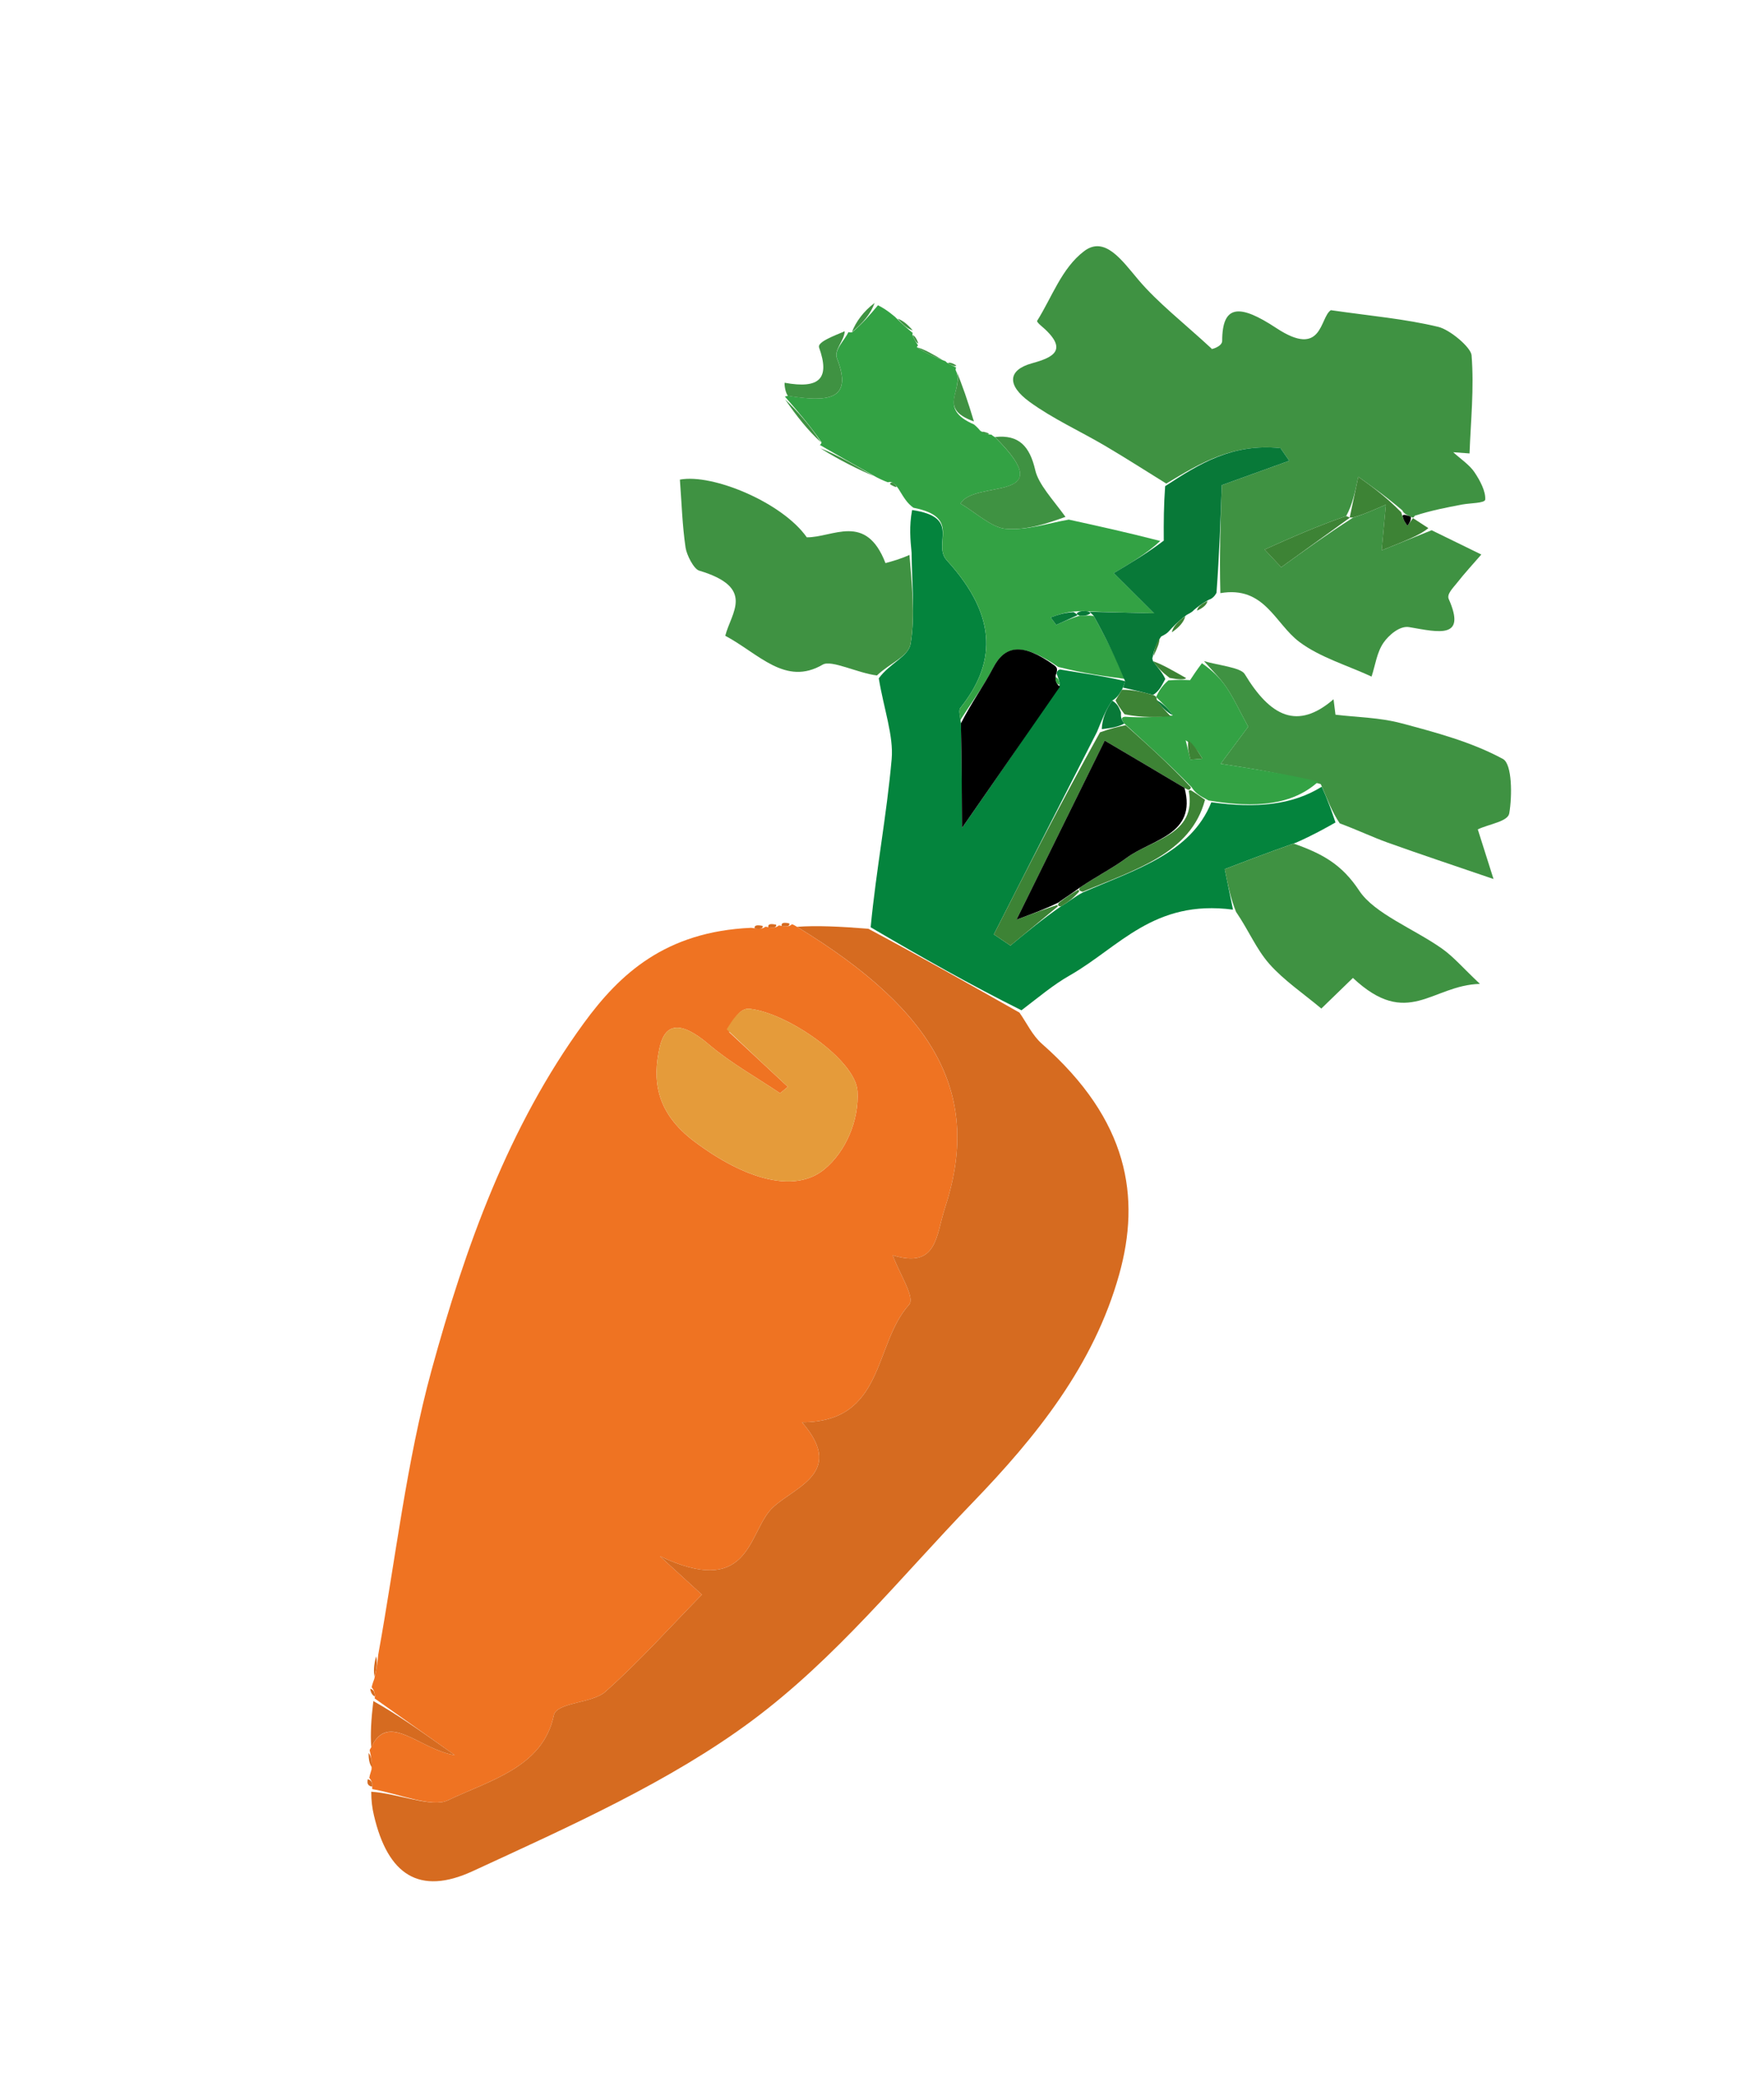 <svg width="211" height="249" viewBox="0 0 211 249" fill="none" xmlns="http://www.w3.org/2000/svg">
<g filter="url(#filter0_d_1202_5221)">
<path d="M44.171 208.612C44.201 208.438 44.231 208.263 44.443 207.593C44.495 206.528 44.365 205.959 44.234 205.389C44.234 205.389 44.142 205.321 44.388 204.979C46.443 200.568 50.147 205.212 54.397 205.893C50.36 203.035 47.584 201.07 44.808 199.105C44.808 199.105 44.833 199.09 44.846 198.877C44.831 198.36 44.698 198.066 44.461 197.782C44.491 197.613 44.52 197.443 44.77 196.772C45.076 195.465 45.161 194.66 45.246 193.855C47.306 182.509 48.61 170.852 51.609 159.895C55.662 145.089 60.837 130.698 69.819 118.374C74.133 112.456 79.608 107.404 89.853 106.954C90.959 107.137 91.279 107.049 91.523 106.841C91.523 106.841 91.558 106.794 91.876 106.88C92.584 106.991 92.895 106.899 93.128 106.689C93.128 106.689 93.165 106.639 93.48 106.727C94.18 106.846 94.485 106.755 94.708 106.543C94.708 106.543 94.763 106.472 95.283 106.805C112.298 117.164 117.375 127.204 113.033 140.449C111.941 143.778 112.122 147.758 106.788 146.117C107.566 148.307 109.505 151.173 108.735 152.029C104.45 156.787 105.865 166.069 95.93 166.083C101.533 172.529 94.14 174.021 91.955 176.805C89.468 179.975 89.272 186.974 78.936 182.101C81.354 184.314 82.559 185.418 83.956 186.696C80.016 190.72 76.445 194.732 72.383 198.33C70.822 199.712 66.572 199.563 66.247 201.119C64.948 207.33 58.659 208.872 53.546 211.305C51.675 212.195 47.617 210.484 44.557 209.959C44.557 209.959 44.482 209.911 44.526 209.683C44.545 209.161 44.412 208.88 44.171 208.612ZM87.224 119.438C89.563 121.615 91.901 123.792 94.24 125.969C93.929 126.225 93.618 126.48 93.306 126.736C90.461 124.817 87.378 123.105 84.828 120.93C81.362 117.975 79.539 118.367 78.893 121.301C78.066 125.053 78.358 128.994 83.082 132.53C89.103 137.037 95.028 138.756 98.592 135.844C101.163 133.744 102.782 129.956 102.568 126.479C102.34 122.772 94.183 117.098 89.647 116.641C88.477 116.523 87.615 118.003 87.224 119.438Z" fill="#EF7322"/>
<path d="M44.405 210.265C47.617 210.484 51.675 212.196 53.546 211.306C58.66 208.873 64.948 207.33 66.247 201.12C66.573 199.563 70.823 199.712 72.383 198.331C76.445 194.733 80.016 190.721 83.956 186.697C82.56 185.418 81.354 184.315 78.936 182.101C89.272 186.975 89.468 179.976 91.956 176.806C94.14 174.022 101.533 172.53 95.931 166.083C105.866 166.07 104.45 156.788 108.735 152.03C109.506 151.174 107.566 148.308 106.789 146.118C112.123 147.758 111.942 143.779 113.033 140.45C117.375 127.204 112.298 117.165 95.338 106.835C97.668 106.663 100.464 106.796 103.867 107.067C110.297 110.502 116.119 113.797 121.941 117.093C122.828 118.35 123.472 119.804 124.638 120.832C135.032 129.986 136.445 139.192 133.872 148.402C130.844 159.241 123.993 167.766 116.306 175.726C107.737 184.598 100.011 194.289 89.935 201.779C80.163 209.044 68.214 214.379 56.557 219.759C50.132 222.724 46.378 220.188 44.723 213.076C44.528 212.238 44.408 211.405 44.405 210.265Z" fill="#D66B20"/>
<path d="M139.508 53.831C137.087 52.333 134.69 50.792 132.238 49.346C129.215 47.564 125.945 46.091 123.153 44.059C120.389 42.048 120.568 40.237 123.433 39.446C125.936 38.755 128.021 37.863 124.41 34.851C124.251 34.718 124.011 34.441 124.05 34.379C125.839 31.531 126.986 28.085 129.663 26.044C132.157 24.143 134.215 27.161 136.195 29.493C138.501 32.208 141.543 34.567 144.932 37.696C144.68 37.862 146.19 37.495 146.191 36.767C146.194 32.44 148.225 32.301 152.664 35.231C158.224 38.899 157.844 33.965 159.188 33.093C164.025 33.794 168.036 34.125 172.044 35.091C173.438 35.427 175.946 37.54 176.021 38.488C176.336 42.474 175.924 46.325 175.778 50.226C175.127 50.177 174.476 50.129 173.826 50.08C174.688 50.865 175.767 51.583 176.356 52.453C177.061 53.494 177.716 54.769 177.655 55.736C177.626 56.187 175.861 56.151 174.883 56.337C173.064 56.682 171.246 57.028 169.233 57.672C169.04 57.971 169.043 57.927 168.755 57.804C168.466 57.681 167.89 57.434 167.742 57.037C165.682 55.289 163.771 53.938 162.472 53.02C162.087 54.85 161.768 56.365 161.025 57.711C157.49 58.932 154.379 60.323 151.267 61.714C151.929 62.421 152.591 63.127 153.253 63.833C155.991 61.862 158.729 59.891 161.837 57.906C162.973 57.562 163.739 57.231 165.773 56.352C165.603 58.183 165.487 59.439 165.267 61.818C168.533 60.501 169.889 59.955 171.244 59.409C173.225 60.377 175.206 61.345 177.187 62.313C176.206 63.447 175.183 64.553 174.261 65.728C173.812 66.299 173.031 67.05 173.289 67.633C175.403 72.414 172.21 71.633 168.561 70.996C167.436 70.8 166.123 71.945 165.49 72.858C164.694 74.004 164.508 75.542 164.059 76.911C161.149 75.563 157.877 74.607 155.421 72.764C152.49 70.565 151.26 66.031 145.973 66.932C145.849 62.292 146 58.015 146.142 54.016C148.825 53.048 151.519 52.077 154.214 51.105C153.864 50.601 153.514 50.096 153.164 49.592C147.39 49.003 143.471 51.453 139.508 53.831Z" fill="#3F9242"/>
<path d="M122.183 116.818C116.12 113.796 110.297 110.501 104.143 106.89C104.803 99.99 106.063 93.484 106.656 86.78C106.902 84 105.722 80.796 105.116 77.124C106.397 75.329 108.672 74.514 108.922 72.998C109.49 69.552 109.063 65.762 109.041 62.111C108.888 60.533 108.736 58.955 109.101 56.993C115.116 57.871 111.453 61.044 113.261 63.022C119.581 69.932 118.941 75.564 114.875 80.648C114.621 80.966 114.854 81.622 114.941 82.505C115.039 87.248 115.056 91.606 115.069 95.011C118.731 89.729 122.755 83.926 126.762 77.897C126.698 77.361 126.566 77.057 126.376 76.54C126.403 76.319 126.609 75.944 127.026 76.101C129.839 76.57 132.235 76.882 134.571 77.459C134.457 77.892 134.402 78.062 134.195 78.486C133.84 79.08 133.637 79.42 133.038 79.785C132.238 80.922 131.834 82.034 131.215 83.528C126.959 91.853 122.919 99.797 118.878 107.741C119.539 108.188 120.2 108.634 120.861 109.081C122.753 107.516 124.645 105.952 126.919 104.378C127.911 103.805 128.52 103.242 129.551 102.713C135.756 99.996 142.446 98.081 144.893 91.941C150.234 92.682 154.589 92.279 158.102 90.079C158.843 91.712 159.294 93.034 159.745 94.356C158.422 95.102 157.099 95.848 155.06 96.755C151.3 98.087 148.256 99.258 146.496 99.935C146.931 102.071 147.207 103.427 147.483 104.783C137.992 103.529 133.874 109.274 127.953 112.65C125.96 113.786 124.259 115.237 122.183 116.818Z" fill="#04843D"/>
<path d="M114.864 82.121C114.858 81.623 114.625 80.967 114.879 80.649C118.945 75.564 119.586 69.933 113.265 63.022C111.457 61.045 115.121 57.871 109.262 56.72C108.529 56.2 108.154 55.571 107.486 54.479C106.921 53.666 106.591 53.552 106.204 53.676C106.204 53.676 105.612 53.475 104.826 53.061C102.042 51.498 100.045 50.349 98.047 49.2C98.047 49.2 98.177 49.221 98.27 48.9C96.87 46.86 95.377 45.142 93.883 43.423C93.883 43.423 93.939 43.393 94.29 43.336C99.029 44.094 102.088 43.885 100.12 38.86C99.727 37.858 100.987 36.763 101.486 35.711C101.486 35.711 101.529 35.771 101.928 35.741C103.225 34.642 104.121 33.574 105.018 32.505C105.528 32.77 106.038 33.036 107.02 33.859C108.057 34.887 108.622 35.357 109.186 35.827C109.186 35.827 109.12 35.863 109.148 36.093C109.391 36.658 109.607 36.992 109.823 37.327C109.823 37.327 109.756 37.278 109.667 37.523C110.763 38.253 111.949 38.738 113.134 39.222C113.134 39.222 113.128 39.294 113.424 39.46C113.946 39.743 114.172 39.86 114.399 39.977C114.399 39.977 114.291 39.947 114.306 40.247C115.439 42.611 111.967 44.781 116.512 46.765C116.512 46.765 116.963 47.137 117.257 47.515C117.901 47.923 118.251 47.953 118.6 47.983C118.6 47.983 118.618 48.045 119.026 48.292C127.042 56.231 116.622 53.278 114.889 56.218C116.662 57.263 118.648 59.101 120.262 59.232C122.918 59.449 125.332 58.561 127.848 58.139C131.339 58.905 134.83 59.671 138.785 60.693C137.251 62.139 135.252 63.33 133.226 64.537C135.063 66.368 136.392 67.692 138.053 69.347C134.993 69.273 132.676 69.217 130.067 69.106C129.381 69.031 129.046 69.109 128.394 69.135C127.239 69.27 126.456 69.555 125.674 69.84C125.897 70.136 126.121 70.433 126.345 70.73C127.194 70.344 128.044 69.957 129.184 69.613C129.86 69.657 130.189 69.568 130.823 69.66C132.336 72.353 133.485 74.774 134.635 77.195C132.239 76.883 129.843 76.571 126.586 75.76C122.276 72.772 120.183 73.209 118.813 75.841C117.673 78.031 116.193 80.035 114.864 82.121Z" fill="#33A244"/>
<path d="M108.786 62.367C109.061 65.761 109.487 69.552 108.919 72.998C108.669 74.514 106.394 75.329 104.897 76.776C102.584 76.494 99.448 74.873 98.408 75.481C93.94 78.093 90.768 74.171 86.753 72.031C87.453 69.255 90.428 66.272 83.621 64.236C82.991 64.047 82.133 62.373 82.001 61.472C81.614 58.828 81.54 56.226 81.325 53.357C85.227 52.616 93.574 56.085 96.504 60.256C99.641 60.287 103.571 57.248 105.916 63.34C106.789 63.101 107.662 62.862 108.786 62.367Z" fill="#3F9242"/>
<path d="M160.251 94.461C159.293 93.036 158.843 91.714 157.986 89.773C153.933 88.581 150.286 88.007 146.007 87.335C147.187 85.746 148.567 83.889 149.3 82.903C148.172 80.834 147.559 79.469 146.688 78.184C145.951 77.095 144.916 76.099 144.013 75.061C145.692 75.562 148.404 75.813 148.883 76.605C151.971 81.714 155.199 83.34 159.511 79.624C159.589 80.239 159.666 80.854 159.744 81.469C162.371 81.787 165.011 81.797 167.622 82.493C171.727 83.588 176.022 84.726 179.775 86.764C180.887 87.368 180.885 91.212 180.529 93.267C180.358 94.251 178.168 94.526 176.765 95.182C177.16 96.426 177.641 97.946 178.647 101.12C173.769 99.449 169.863 98.154 165.975 96.76C164.217 96.13 162.496 95.303 160.251 94.461Z" fill="#3F9242"/>
<path d="M147.849 105.048C147.204 103.429 146.928 102.073 146.493 99.937C148.253 99.26 151.297 98.089 154.732 96.876C158.203 98.099 160.511 99.374 162.591 102.525C164.398 105.26 169.143 107.082 172.48 109.439C173.876 110.424 174.992 111.75 177.02 113.661C171.255 113.81 168.395 119.101 161.829 112.948C160.637 114.104 159.651 115.059 158.051 116.611C155.939 114.837 153.552 113.227 151.83 111.271C150.253 109.478 149.394 107.312 147.849 105.048Z" fill="#3F9242"/>
<path d="M130.353 69.159C132.671 69.215 134.988 69.271 138.048 69.346C136.387 67.691 135.058 66.366 133.221 64.535C135.247 63.329 137.246 62.138 139.205 60.65C139.186 58.387 139.206 56.421 139.367 54.142C143.469 51.451 147.388 49.001 153.163 49.589C153.513 50.094 153.863 50.598 154.212 51.103C151.518 52.075 148.824 53.046 146.141 54.014C145.999 58.013 145.847 62.29 145.512 66.893C145.328 67.22 145.079 67.565 144.585 67.725C143.663 68.239 143.235 68.593 142.806 68.948C142.703 69.071 142.6 69.195 141.956 69.527C140.86 70.343 140.305 70.95 139.751 71.557C139.633 71.678 139.515 71.799 138.884 72.124C138.192 73.138 138.013 73.948 137.834 74.758C137.834 74.758 137.843 74.756 137.916 75.063C138.509 75.882 139.028 76.394 139.386 77.198C138.922 78.082 138.619 78.675 137.92 79.108C136.466 78.709 135.406 78.47 134.347 78.231C134.402 78.061 134.456 77.892 134.571 77.458C133.48 74.772 132.331 72.351 130.796 69.601C130.411 69.272 130.353 69.159 130.353 69.159Z" fill="#087938"/>
<path d="M138.32 79.27C138.623 78.677 138.926 78.085 139.753 77.365C140.968 77.272 141.659 77.305 142.351 77.339C142.739 76.75 143.126 76.16 143.766 75.316C144.92 76.098 145.955 77.095 146.692 78.184C147.563 79.469 148.176 80.834 149.304 82.903C148.571 83.889 147.192 85.746 146.011 87.334C150.29 88.007 153.937 88.581 157.7 89.463C154.592 92.281 150.237 92.684 144.561 91.725C143.381 91.111 142.954 90.799 142.536 90.136C139.915 87.432 137.284 85.078 134.486 82.528C134.116 82.037 134.06 81.757 134.581 81.716C136.692 81.849 138.373 81.759 140.289 81.556C139.778 80.765 139.03 80.085 138.304 79.376C138.327 79.348 138.32 79.27 138.32 79.27ZM141.823 84.533C142.016 85.302 142.208 86.071 142.401 86.841C142.877 86.802 143.354 86.764 143.831 86.726C143.38 85.977 142.93 85.227 141.823 84.533Z" fill="#33A244"/>
<path d="M127.447 57.81C125.326 58.561 122.911 59.449 120.256 59.232C118.642 59.101 116.656 57.263 114.883 56.218C116.616 53.278 127.036 56.232 119.01 48.262C121.884 47.943 123.175 49.378 123.831 52.222C124.223 53.926 125.934 55.725 127.447 57.81Z" fill="#3F9242"/>
<path d="M161.446 57.881C161.765 56.366 162.084 54.85 162.469 53.02C163.768 53.938 165.679 55.29 167.613 57.267C167.873 58.218 168.111 58.543 168.349 58.867C168.579 58.554 168.81 58.24 169.04 57.927C169.04 57.927 169.037 57.971 169.012 57.959C169.48 58.266 169.972 58.586 170.853 59.157C169.886 59.956 168.53 60.502 165.264 61.819C165.484 59.44 165.6 58.183 165.77 56.353C163.736 57.231 162.97 57.562 161.829 57.897C161.455 57.901 161.446 57.881 161.446 57.881Z" fill="#3D8335"/>
<path d="M101.043 35.612C100.982 36.765 99.721 37.859 100.114 38.861C102.083 43.886 99.024 44.095 94.249 43.344C93.859 42.84 93.816 41.766 93.859 41.773C98.077 42.545 99.288 41.23 97.973 37.559C97.74 36.908 99.673 36.196 101.043 35.612Z" fill="#3F9242"/>
<path d="M44.657 199.424C47.584 201.069 50.36 203.034 54.398 205.892C50.147 205.212 46.444 200.568 44.408 204.943C44.29 203.413 44.398 201.579 44.657 199.424Z" fill="#D66B20"/>
<path d="M116.493 46.399C111.96 44.779 115.432 42.609 114.34 40.225C115.071 41.949 115.776 43.992 116.493 46.399Z" fill="#3F9242"/>
<path d="M93.914 43.766C95.371 45.141 96.865 46.859 98.201 48.898C96.679 47.515 95.314 45.812 93.914 43.766Z" fill="#3F9242"/>
<path d="M104.621 32.226C104.117 33.576 103.22 34.644 101.895 35.718C102.387 34.464 103.308 33.204 104.621 32.226Z" fill="#3F9242"/>
<path d="M98.126 49.603C100.037 50.347 102.035 51.496 104.525 52.945C102.749 52.166 100.481 51.086 98.126 49.603Z" fill="#3F9242"/>
<path d="M141.887 77.096C141.655 77.305 140.963 77.271 139.909 77.073C139.027 76.396 138.508 75.884 137.911 75.065C139.031 75.457 140.23 76.155 141.887 77.096Z" fill="#3D8335"/>
<path d="M112.699 39.014C111.943 38.739 110.757 38.253 109.7 37.536C110.642 37.804 111.457 38.304 112.699 39.014Z" fill="#3F9242"/>
<path d="M137.981 74.445C138.011 73.948 138.19 73.139 138.688 72.291C138.714 72.879 138.422 73.506 137.981 74.445Z" fill="#3D8335"/>
<path d="M44.988 194.073C45.159 194.66 45.074 195.465 44.813 196.518C44.669 195.941 44.701 195.116 44.988 194.073Z" fill="#D66B20"/>
<path d="M140.167 71.612C140.306 70.952 140.86 70.345 141.779 69.698C141.624 70.326 141.104 70.995 140.167 71.612Z" fill="#3D8335"/>
<path d="M143.184 69.02C143.235 68.597 143.663 68.242 144.428 67.877C144.364 68.274 143.962 68.681 143.184 69.02Z" fill="#3D8335"/>
<path d="M109.172 35.506C108.62 35.356 108.055 34.886 107.367 34.112C107.881 34.268 108.52 34.727 109.172 35.506Z" fill="#3F9242"/>
<path d="M44.09 205.634C44.362 205.957 44.493 206.526 44.485 207.329C44.214 207.001 44.081 206.44 44.09 205.634Z" fill="#D66B20"/>
<path d="M109.849 37.072C109.6 36.992 109.384 36.658 109.163 36.067C109.4 36.146 109.642 36.482 109.849 37.072Z" fill="#3F9242"/>
<path d="M114.398 39.725C114.17 39.859 113.943 39.742 113.389 39.426C113.508 39.309 113.953 39.392 114.398 39.725Z" fill="#3F9242"/>
<path d="M118.3 47.846C118.247 47.953 117.898 47.922 117.471 47.707C117.394 47.523 118.004 47.709 118.3 47.846Z" fill="#3F9242"/>
<path d="M106.446 53.883C106.586 53.553 106.916 53.666 107.237 54.183C107.286 54.349 106.693 54.09 106.446 53.883Z" fill="#3F9242"/>
<path d="M43.997 208.773C44.41 208.88 44.543 209.161 44.535 209.652C44.073 209.62 43.847 209.315 43.997 208.773Z" fill="#D66B20"/>
<path d="M44.287 197.951C44.698 198.065 44.831 198.359 44.828 198.871C44.569 198.759 44.341 198.44 44.287 197.951Z" fill="#D66B20"/>
<path d="M94.416 106.43C94.482 106.757 94.177 106.848 93.515 106.748C93.401 106.387 93.698 106.265 94.416 106.43Z" fill="#D66B20"/>
<path d="M92.836 106.58C92.897 106.9 92.586 106.993 91.914 106.9C91.803 106.541 92.107 106.42 92.836 106.58Z" fill="#D66B20"/>
<path d="M91.225 106.728C91.279 107.047 90.958 107.135 90.272 107.031C90.18 106.683 90.494 106.568 91.225 106.728Z" fill="#D66B20"/>
<path d="M86.917 119.091C87.614 118.001 88.477 116.522 89.647 116.639C94.183 117.096 102.34 122.771 102.568 126.477C102.782 129.954 101.163 133.742 98.592 135.842C95.028 138.754 89.103 137.035 83.082 132.528C78.358 128.992 78.066 125.051 78.893 121.299C79.539 118.365 81.362 117.973 84.828 120.928C87.378 123.103 90.461 124.815 93.306 126.734C93.618 126.478 93.929 126.223 94.24 125.967C91.901 123.79 89.563 121.613 86.917 119.091Z" fill="#E59B3A"/>
<path d="M161.461 57.91C158.728 59.891 155.99 61.862 153.252 63.834C152.59 63.127 151.928 62.421 151.266 61.715C154.378 60.324 157.49 58.933 161.025 57.712C161.448 57.881 161.457 57.901 161.461 57.91Z" fill="#3D8335"/>
<path d="M168.754 57.803C168.812 58.239 168.582 58.552 168.351 58.866C168.113 58.541 167.875 58.216 167.763 57.662C167.89 57.433 168.466 57.68 168.754 57.803Z" fill="black"/>
<path d="M114.939 82.505C116.187 80.034 117.666 78.031 118.807 75.84C120.176 73.209 122.27 72.772 126.162 75.602C126.607 75.944 126.402 76.319 126.282 76.75C126.226 77.535 126.43 77.849 126.777 78.123C122.753 83.926 118.729 89.729 115.067 95.012C115.054 91.607 115.037 87.248 114.939 82.505Z" fill="black"/>
<path d="M134.652 82.724C137.282 85.078 139.912 87.431 142.449 90.15C142.356 90.515 142.186 90.542 141.687 90.221C138.258 88.174 135.327 86.448 132.143 84.572C128.544 91.874 125.269 98.519 121.593 105.979C123.78 105.162 125.095 104.671 126.441 104.232C126.473 104.284 126.538 104.388 126.538 104.388C124.646 105.953 122.754 107.517 120.862 109.082C120.201 108.636 119.54 108.189 118.879 107.742C122.92 99.798 126.96 91.854 131.575 83.577C132.983 83.071 133.817 82.898 134.652 82.724Z" fill="#3D8335"/>
<path d="M142.438 90.502C142.949 90.799 143.377 91.112 144.139 91.641C142.445 98.083 135.755 99.998 129.513 102.645C129.055 102.539 128.98 102.399 129.206 102.119C131.213 100.768 133.114 99.81 134.746 98.6C137.784 96.348 143.199 95.849 142.184 90.543C142.184 90.543 142.353 90.517 142.438 90.502Z" fill="#3D8335"/>
<path d="M140.049 81.666C138.368 81.757 136.688 81.848 134.515 81.421C133.826 80.522 133.63 80.141 133.433 79.76C133.636 79.42 133.839 79.08 134.194 78.486C135.406 78.471 136.465 78.71 137.92 79.109C138.315 79.268 138.322 79.347 138.376 79.693C138.969 80.582 139.509 81.124 140.049 81.666Z" fill="#3D8335"/>
<path d="M133.036 79.787C133.629 80.143 133.826 80.524 134.084 81.199C134.055 81.758 134.112 82.038 134.481 82.529C133.814 82.899 132.98 83.073 131.787 83.198C131.832 82.037 132.236 80.925 133.036 79.787Z" fill="#087938"/>
<path d="M129.095 102.609C128.522 103.243 127.913 103.807 126.921 104.379C126.539 104.388 126.473 104.285 126.642 103.981C127.535 103.251 128.259 102.825 128.983 102.398C128.983 102.398 129.058 102.538 129.095 102.609Z" fill="#3D8335"/>
<path d="M126.758 77.9C126.428 77.851 126.223 77.536 126.252 76.972C126.561 77.059 126.693 77.363 126.758 77.9Z" fill="#33A244"/>
<path d="M128.891 69.57C128.042 69.956 127.192 70.342 126.342 70.728C126.119 70.432 125.895 70.135 125.671 69.838C126.454 69.554 127.236 69.269 128.42 69.206C128.821 69.429 128.891 69.57 128.891 69.57Z" fill="#087938"/>
<path d="M130.43 69.33C130.181 69.567 129.852 69.656 129.176 69.613C128.886 69.57 128.815 69.429 128.788 69.357C129.038 69.109 129.373 69.031 130.059 69.105C130.351 69.16 130.408 69.273 130.43 69.33Z" fill="#087938"/>
<path d="M142.146 84.504C142.925 85.226 143.375 85.976 143.826 86.725C143.349 86.763 142.873 86.801 142.396 86.84C142.203 86.07 142.011 85.301 142.146 84.504Z" fill="#3D8335"/>
<path d="M140.29 81.556C139.514 81.125 138.974 80.583 138.358 79.722C139.03 80.084 139.778 80.764 140.29 81.556Z" fill="#087938"/>
<path d="M129.206 102.116C128.256 102.823 127.532 103.25 126.608 103.928C125.093 104.67 123.778 105.161 121.591 105.978C125.267 98.518 128.542 91.873 132.141 84.57C135.325 86.446 138.256 88.172 141.685 90.22C143.199 95.846 137.784 96.346 134.746 98.597C133.114 99.807 131.213 100.765 129.206 102.116Z" fill="black"/>
</g>
<defs>
<filter id="filter0_d_1202_5221" x="39.951" y="25.444" width="144.789" height="203.532" filterUnits="userSpaceOnUse" color-interpolation-filters="sRGB">
<feFlood flood-opacity="0" result="BackgroundImageFix"/>
<feColorMatrix in="SourceAlpha" type="matrix" values="0 0 0 0 0 0 0 0 0 0 0 0 0 0 0 0 0 0 127 0" result="hardAlpha"/>
<feOffset dy="4"/>
<feGaussianBlur stdDeviation="2"/>
<feComposite in2="hardAlpha" operator="out"/>
<feColorMatrix type="matrix" values="0 0 0 0 0 0 0 0 0 0 0 0 0 0 0 0 0 0 0.25 0"/>
<feBlend mode="normal" in2="BackgroundImageFix" result="effect1_dropShadow_1202_5221"/>
<feBlend mode="normal" in="SourceGraphic" in2="effect1_dropShadow_1202_5221" result="shape"/>
</filter>
</defs>
</svg>
